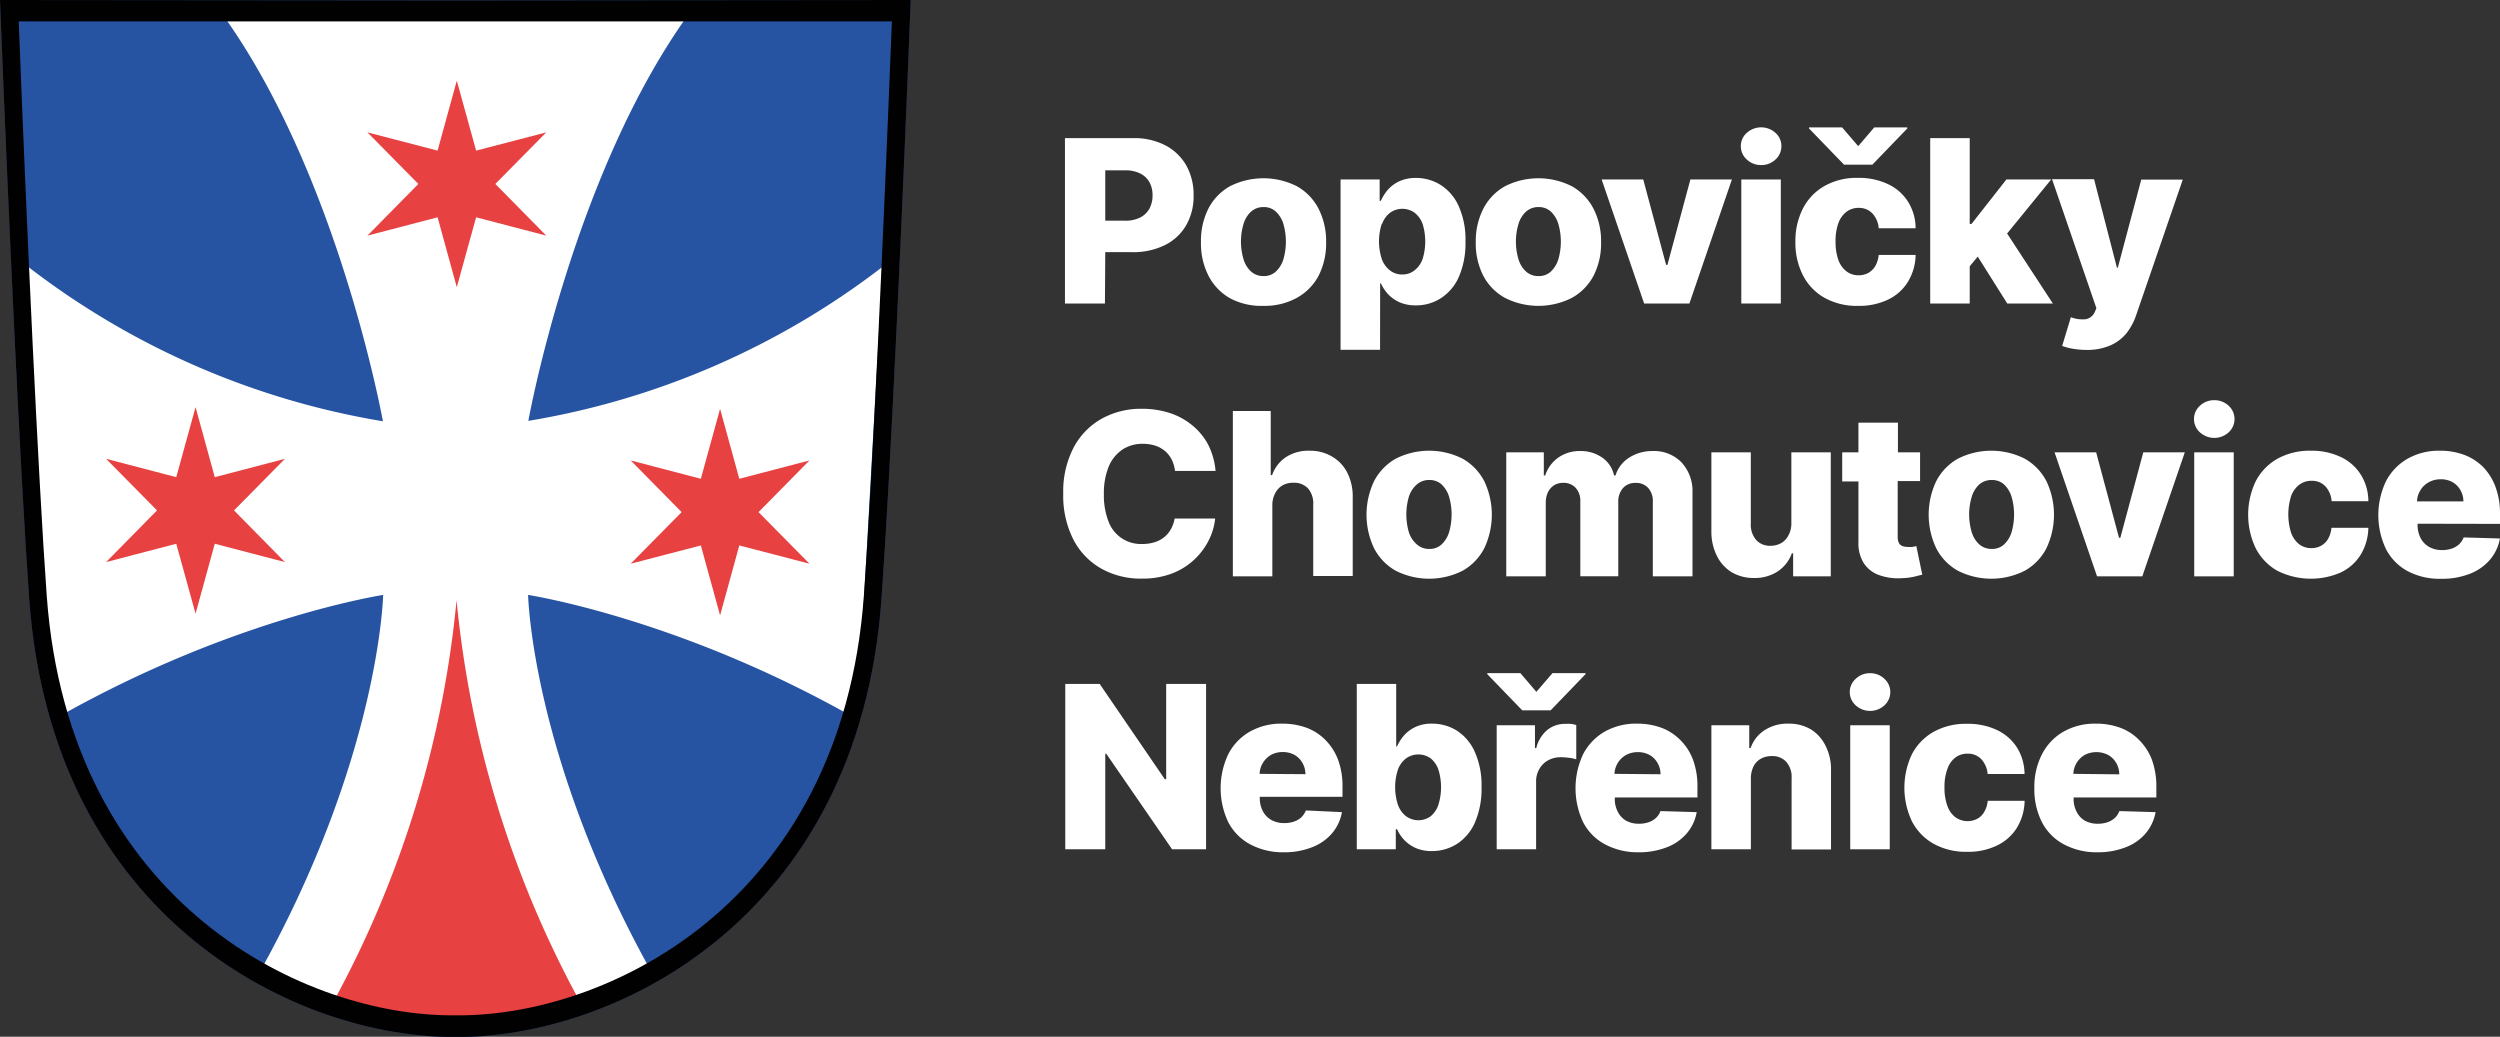 <svg id="Vrstva_1" data-name="Vrstva 1" xmlns="http://www.w3.org/2000/svg" viewBox="0 0 308.23 127.82"><rect x="0" y="0" width="308.23" height="127.82" fill="#333333" stroke="none"/><path d="M56.14.05,0,0C1,25.66,2.51,58.74,3.6,73.84c2.88,40,33.6,54.21,52.54,54,18.94.24,49.66-14,52.54-54,1.09-15.1,2.62-48.18,3.6-73.84Z" fill="#2754a2"/><path d="M108.82,32.89a97.84,97.84,0,0,1-43.68,19s5.58-31,20.27-50.84l-29.57.45L26.94,1.1C41.62,20.94,47.21,51.94,47.21,51.94a97.84,97.84,0,0,1-43.68-19L4.2,70.82l.07.23c.38.93,3.06,17.26,3.36,17.09C29,76.14,47.24,73.35,47.24,73.35s-.41,19.88-15.18,46.43c-1,1.77,8.67,3.45,10.75,5.2l12.83,1.47,15.44-2.55c-1.12-1.82,10.19-2.35,9.21-4.12C65.52,93.23,65.11,73.35,65.11,73.35s18.77,2.87,40.58,15.34Z" fill="#fff" fill-rule="evenodd"/><path d="M58,126.39s13.88-2.16,13-3.81A128.8,128.8,0,0,1,56.29,74v0a128.7,128.7,0,0,1-14.69,48.6c-.9,1.65,10.08,3.51,10.08,3.51Z" fill="#e84141"/><polygon points="24.11 50.2 26.48 58.83 35.13 56.57 28.85 62.93 35.13 69.3 26.48 67.04 24.11 75.66 21.73 67.04 13.08 69.3 19.36 62.93 13.08 56.57 21.73 58.83 24.11 50.2" fill="#e84141"/><polygon points="88.78 50.41 91.15 59.03 99.8 56.77 93.52 63.14 99.8 69.5 91.15 67.25 88.78 75.87 86.41 67.25 77.76 69.5 84.04 63.14 77.76 56.77 86.41 59.03 88.78 50.41" fill="#e84141"/><polygon points="56.32 9.95 58.7 18.57 67.35 16.32 61.07 22.68 67.35 29.05 58.7 26.79 56.32 35.41 53.95 26.79 45.3 29.05 51.58 22.68 45.3 16.32 53.95 18.57 56.32 9.95" fill="#e84141"/><path d="M56.14.05,0,0C1,25.66,2.51,58.74,3.6,73.84c2.88,40,33.6,54.21,52.54,54,18.94.24,49.66-14,52.54-54,1.09-15.1,2.62-48.18,3.6-73.84Zm50.37,73.38c-2.76,38.32-32.21,52-50.37,51.75C38,125.4,8.53,111.75,5.76,73.43,4.72,59,3.25,27.24,2.31,2.64l53.83,0,53.82,0C109,27.24,107.56,59,106.51,73.43Z" fill="#010101"/><path d="M136.27,31.09h3.35a8.79,8.79,0,0,0,4-.87,6.19,6.19,0,0,0,2.62-2.44,7.12,7.12,0,0,0,.92-3.69,7.36,7.36,0,0,0-.9-3.69,6.36,6.36,0,0,0-2.58-2.48,8.31,8.31,0,0,0-3.95-.89h-8.43V37.42h4.93ZM138.7,21a4.13,4.13,0,0,1,1.86.38,2.65,2.65,0,0,1,1.15,1.07,3.29,3.29,0,0,1,.39,1.64,3.34,3.34,0,0,1-.39,1.64,2.67,2.67,0,0,1-1.14,1.09,4,4,0,0,1-1.87.39h-2.43V21Z" fill="#fff"/><path d="M155.77,37.71a8.18,8.18,0,0,0,4.14-1A6.7,6.7,0,0,0,162.57,34a8.75,8.75,0,0,0,.93-4.12,8.78,8.78,0,0,0-.93-4.14,6.7,6.7,0,0,0-2.66-2.77,9.15,9.15,0,0,0-8.28,0A6.68,6.68,0,0,0,149,25.69a8.78,8.78,0,0,0-.93,4.14A8.75,8.75,0,0,0,149,34a6.68,6.68,0,0,0,2.65,2.77A8.21,8.21,0,0,0,155.77,37.71Zm-2.44-10.14a3.33,3.33,0,0,1,.94-1.5,2.27,2.27,0,0,1,1.53-.54,2.14,2.14,0,0,1,1.48.54,3.42,3.42,0,0,1,.94,1.5,7.86,7.86,0,0,1,0,4.44,3.44,3.44,0,0,1-.94,1.49,2.14,2.14,0,0,1-1.48.54,2.27,2.27,0,0,1-1.53-.54,3.35,3.35,0,0,1-.94-1.49,7.63,7.63,0,0,1,0-4.44Z" fill="#fff"/><path d="M170.16,34.94h.1a4.88,4.88,0,0,0,.88,1.33,4.41,4.41,0,0,0,1.42,1,4.92,4.92,0,0,0,2,.38,5.59,5.59,0,0,0,3.08-.88,6,6,0,0,0,2.22-2.62,10.36,10.36,0,0,0,.82-4.35,10.06,10.06,0,0,0-.86-4.44,5.91,5.91,0,0,0-2.24-2.58,5.68,5.68,0,0,0-3-.84,4.79,4.79,0,0,0-2.06.41,4.3,4.3,0,0,0-1.42,1.06,5.63,5.63,0,0,0-.85,1.35h-.15V22.13h-4.82v21h4.87Zm.24-7.33a3,3,0,0,1,1-1.39,2.6,2.6,0,0,1,3,0,3.14,3.14,0,0,1,1,1.4,7.38,7.38,0,0,1,0,4.3,3.06,3.06,0,0,1-1,1.41,2.31,2.31,0,0,1-1.52.51,2.35,2.35,0,0,1-1.52-.51,3.06,3.06,0,0,1-1-1.41,7,7,0,0,1,0-4.32Z" fill="#fff"/><path d="M185.54,36.72a9.13,9.13,0,0,0,8.27,0A6.7,6.7,0,0,0,196.47,34a8.75,8.75,0,0,0,.93-4.12,8.78,8.78,0,0,0-.93-4.14,6.7,6.7,0,0,0-2.66-2.77,9.13,9.13,0,0,0-8.27,0,6.64,6.64,0,0,0-2.66,2.77,8.78,8.78,0,0,0-.93,4.14,8.75,8.75,0,0,0,.93,4.12A6.64,6.64,0,0,0,185.54,36.72Zm1.69-9.15a3.33,3.33,0,0,1,.94-1.5,2.27,2.27,0,0,1,1.53-.54,2.17,2.17,0,0,1,1.49.54,3.5,3.5,0,0,1,.93,1.5,7.86,7.86,0,0,1,0,4.44,3.52,3.52,0,0,1-.93,1.49,2.17,2.17,0,0,1-1.49.54,2.27,2.27,0,0,1-1.53-.54,3.35,3.35,0,0,1-.94-1.49,7.63,7.63,0,0,1,0-4.44Z" fill="#fff"/><polygon points="208.29 37.42 213.53 22.13 208.41 22.13 205.58 32.66 205.42 32.66 202.6 22.13 197.47 22.13 202.71 37.42 208.29 37.42" fill="#fff"/><rect x="214.69" y="22.13" width="4.87" height="15.29" fill="#fff"/><path d="M217.14,20.35a2.5,2.5,0,0,0,1.76-.68,2.18,2.18,0,0,0,.73-1.65,2.14,2.14,0,0,0-.73-1.64,2.63,2.63,0,0,0-3.53,0,2.15,2.15,0,0,0-.74,1.64,2.19,2.19,0,0,0,.74,1.65A2.53,2.53,0,0,0,217.14,20.35Z" fill="#fff"/><polygon points="230.85 20.3 235.15 15.84 235.15 15.71 231.08 15.71 229.1 18.02 227.12 15.71 223.04 15.71 223.04 15.84 227.35 20.3 230.85 20.3" fill="#fff"/><path d="M224.94,36.71a8.1,8.1,0,0,0,4.15,1,8.22,8.22,0,0,0,3.71-.78,5.79,5.79,0,0,0,2.44-2.2,6.57,6.57,0,0,0,.94-3.3h-4.55a3.45,3.45,0,0,1-.42,1.37,2.41,2.41,0,0,1-.86.85,2.48,2.48,0,0,1-1.2.29,2.42,2.42,0,0,1-1.49-.48,3.06,3.06,0,0,1-1-1.4,6.58,6.58,0,0,1-.35-2.28,6.51,6.51,0,0,1,.35-2.28,3.08,3.08,0,0,1,1-1.39,2.42,2.42,0,0,1,1.49-.48,2.27,2.27,0,0,1,1.69.67,3,3,0,0,1,.79,1.84h4.55a6.21,6.21,0,0,0-.94-3.28,5.85,5.85,0,0,0-2.47-2.16,8.36,8.36,0,0,0-3.69-.77,8.07,8.07,0,0,0-4.13,1,6.7,6.7,0,0,0-2.66,2.77,8.76,8.76,0,0,0-.93,4.13,8.71,8.71,0,0,0,.93,4.11A6.62,6.62,0,0,0,224.94,36.71Z" fill="#fff"/><polygon points="242.85 32.83 243.84 31.64 247.48 37.42 253.1 37.42 247.46 28.79 252.89 22.13 247.37 22.13 243.07 27.61 242.85 27.61 242.85 17.03 237.98 17.03 237.98 37.42 242.85 37.42 242.85 32.83" fill="#fff"/><path d="M258.28,38.44a1.51,1.51,0,0,1-1.14.92,4.07,4.07,0,0,1-1.82-.25l-1.07,3.54a7.26,7.26,0,0,0,1.33.35,9.66,9.66,0,0,0,1.65.14,7.16,7.16,0,0,0,2.95-.55,5.33,5.33,0,0,0,2-1.51,7.44,7.44,0,0,0,1.18-2.19l5.76-16.75H264L261.11,33H261l-2.82-10.91H253L258.47,38Z" fill="#fff"/><path d="M138.37,55.44a4.44,4.44,0,0,1,2.55-.72,4.91,4.91,0,0,1,1.53.23,3.69,3.69,0,0,1,1.2.67,3.55,3.55,0,0,1,.82,1.06,4.27,4.27,0,0,1,.4,1.38h5a8.92,8.92,0,0,0-.92-3.25,7.78,7.78,0,0,0-2-2.41,8.45,8.45,0,0,0-2.76-1.49,11.06,11.06,0,0,0-3.43-.51,10,10,0,0,0-4.91,1.21,8.79,8.79,0,0,0-3.47,3.55,11.7,11.7,0,0,0-1.29,5.71,11.84,11.84,0,0,0,1.27,5.69,8.65,8.65,0,0,0,3.45,3.56,9.93,9.93,0,0,0,4.95,1.22,10.31,10.31,0,0,0,3.73-.63,8.43,8.43,0,0,0,4.55-4.12,7.71,7.71,0,0,0,.78-2.66l-5,0a4,4,0,0,1-.46,1.32,3.33,3.33,0,0,1-.85,1,3.57,3.57,0,0,1-1.18.61,5,5,0,0,1-1.49.21,4.25,4.25,0,0,1-4.16-2.75,8.87,8.87,0,0,1-.58-3.4,8.71,8.71,0,0,1,.57-3.33A4.67,4.67,0,0,1,138.37,55.44Z" fill="#fff"/><path d="M164.23,56.29a5.3,5.3,0,0,0-2.8-.72,5.07,5.07,0,0,0-2.9.8,4.42,4.42,0,0,0-1.69,2.21h-.17V50.67H152V71.06h4.87V62.34a3.12,3.12,0,0,1,.33-1.49,2.32,2.32,0,0,1,.91-1,2.64,2.64,0,0,1,1.34-.33,2.34,2.34,0,0,1,1.83.71,2.82,2.82,0,0,1,.63,2v8.79h4.87V61.32a6.45,6.45,0,0,0-.65-3A4.8,4.8,0,0,0,164.23,56.29Z" fill="#fff"/><path d="M183,59.33a6.76,6.76,0,0,0-2.66-2.77,9.13,9.13,0,0,0-8.27,0,6.76,6.76,0,0,0-2.66,2.77,9.64,9.64,0,0,0,0,8.26,6.7,6.7,0,0,0,2.66,2.77,9.13,9.13,0,0,0,8.27,0A6.7,6.7,0,0,0,183,67.59a9.64,9.64,0,0,0,0-8.26Zm-4.35,6.32a3.46,3.46,0,0,1-.93,1.49,2.16,2.16,0,0,1-1.48.54,2.24,2.24,0,0,1-1.53-.54,3.31,3.31,0,0,1-1-1.49,7.86,7.86,0,0,1,0-4.44,3.35,3.35,0,0,1,1-1.5,2.28,2.28,0,0,1,1.53-.53,2.2,2.2,0,0,1,1.48.53,3.5,3.5,0,0,1,.93,1.5,7.86,7.86,0,0,1,0,4.44Z" fill="#fff"/><path d="M208.67,71.06V60.77A5.21,5.21,0,0,0,207.31,57a4.71,4.71,0,0,0-3.52-1.39,5.28,5.28,0,0,0-2.94.82,4,4,0,0,0-1.67,2.19H199a3.59,3.59,0,0,0-1.44-2.19,4.6,4.6,0,0,0-2.73-.82,4.55,4.55,0,0,0-2.71.81,4.34,4.34,0,0,0-1.61,2.2h-.17V55.77h-4.63V71.06h4.87V62a3,3,0,0,1,.27-1.31,2.06,2.06,0,0,1,.76-.86,2.12,2.12,0,0,1,1.13-.3,2,2,0,0,1,1.52.61,2.36,2.36,0,0,1,.58,1.69v9.22h4.68V61.94a2.54,2.54,0,0,1,.57-1.75,2,2,0,0,1,1.58-.65,2,2,0,0,1,1.52.6,2.4,2.4,0,0,1,.59,1.75v9.17Z" fill="#fff"/><path d="M213.5,70.55a5.29,5.29,0,0,0,2.75.71,5.11,5.11,0,0,0,2.94-.82,4.48,4.48,0,0,0,1.73-2.22h.16v2.84h4.64V55.77h-4.86v8.69a3.06,3.06,0,0,1-.34,1.51,2.36,2.36,0,0,1-.93,1,2.7,2.7,0,0,1-1.31.32,2.25,2.25,0,0,1-1.76-.72,2.86,2.86,0,0,1-.66-2V55.77H211v9.75a6.69,6.69,0,0,0,.67,3A4.9,4.9,0,0,0,213.5,70.55Z" fill="#fff"/><path d="M237,70.85l-.73-3.52-.48.1a4,4,0,0,1-.59,0,1.82,1.82,0,0,1-.66-.11.86.86,0,0,1-.43-.39,1.65,1.65,0,0,1-.14-.72v-6.9h2.76V55.77H234V52.11h-4.87v3.66h-2v3.59h2v7.43a4.66,4.66,0,0,0,.62,2.58,3.73,3.73,0,0,0,1.86,1.51,7,7,0,0,0,2.94.4,7.64,7.64,0,0,0,1.5-.19Z" fill="#fff"/><path d="M252.31,67.59a9.64,9.64,0,0,0,0-8.26,6.76,6.76,0,0,0-2.66-2.77,9.13,9.13,0,0,0-8.27,0,6.7,6.7,0,0,0-2.66,2.77,9.64,9.64,0,0,0,0,8.26,6.64,6.64,0,0,0,2.66,2.77,9.13,9.13,0,0,0,8.27,0A6.7,6.7,0,0,0,252.31,67.59ZM248,65.65a3.46,3.46,0,0,1-.93,1.49,2.17,2.17,0,0,1-1.49.54,2.27,2.27,0,0,1-1.53-.54,3.3,3.3,0,0,1-.94-1.49,7.63,7.63,0,0,1,0-4.44,3.33,3.33,0,0,1,.94-1.5,2.31,2.31,0,0,1,1.53-.53,2.21,2.21,0,0,1,1.49.53,3.5,3.5,0,0,1,.93,1.5,7.86,7.86,0,0,1,0,4.44Z" fill="#fff"/><polygon points="261.42 66.31 261.26 66.31 258.44 55.77 253.31 55.77 258.55 71.06 264.13 71.06 269.37 55.77 264.25 55.77 261.42 66.31" fill="#fff"/><rect x="270.53" y="55.77" width="4.87" height="15.29" fill="#fff"/><path d="M273,49.34a2.52,2.52,0,0,0-1.76.68,2.2,2.2,0,0,0,0,3.29,2.63,2.63,0,0,0,3.53,0,2.22,2.22,0,0,0,0-3.29A2.53,2.53,0,0,0,273,49.34Z" fill="#fff"/><path d="M283.5,59.75a2.4,2.4,0,0,1,1.48-.47,2.27,2.27,0,0,1,1.7.66,3,3,0,0,1,.79,1.85H292a6.19,6.19,0,0,0-.94-3.28,5.81,5.81,0,0,0-2.47-2.17,8.36,8.36,0,0,0-3.69-.77,8.17,8.17,0,0,0-4.13,1,6.76,6.76,0,0,0-2.66,2.77,9.61,9.61,0,0,0,0,8.25,6.73,6.73,0,0,0,2.65,2.77,9.2,9.2,0,0,0,7.86.21,5.84,5.84,0,0,0,2.44-2.19,6.64,6.64,0,0,0,.94-3.31h-4.55a3.4,3.4,0,0,1-.42,1.37,2.28,2.28,0,0,1-.87.85,2.42,2.42,0,0,1-1.2.29,2.46,2.46,0,0,1-1.48-.47,3.14,3.14,0,0,1-1-1.41,7.6,7.6,0,0,1,0-4.56A3.13,3.13,0,0,1,283.5,59.75Z" fill="#fff"/><path d="M308.23,64.59V63.38a9.32,9.32,0,0,0-.55-3.34,7,7,0,0,0-1.53-2.46,6.53,6.53,0,0,0-2.34-1.5,8.41,8.41,0,0,0-3-.51,7.82,7.82,0,0,0-4,1,6.78,6.78,0,0,0-2.64,2.77,9.74,9.74,0,0,0,0,8.35,6.46,6.46,0,0,0,2.66,2.72,8.44,8.44,0,0,0,4.14.95,9.34,9.34,0,0,0,3.52-.61A6.2,6.2,0,0,0,307,69a5.53,5.53,0,0,0,1.22-2.61l-4.47-.13a2.28,2.28,0,0,1-.57.85,2.48,2.48,0,0,1-.91.53,3.59,3.59,0,0,1-1.17.18,3.17,3.17,0,0,1-1.61-.39,2.69,2.69,0,0,1-1.05-1.09,3.54,3.54,0,0,1-.37-1.64v-.13Zm-8.77-5.14a3,3,0,0,1,1.46-.36,2.91,2.91,0,0,1,1.43.34,2.63,2.63,0,0,1,1,1,2.8,2.8,0,0,1,.37,1.39H298a2.69,2.69,0,0,1,.39-1.33A2.72,2.72,0,0,1,299.46,59.45Z" fill="#fff"/><polygon points="143.78 96.07 143.61 96.07 135.58 84.32 131.34 84.32 131.34 104.71 136.27 104.71 136.27 92.94 136.4 92.94 144.51 104.71 148.7 104.71 148.7 84.32 143.78 84.32 143.78 96.07" fill="#fff"/><path d="M163.41,91.23a6.42,6.42,0,0,0-2.34-1.51,8.68,8.68,0,0,0-3-.5,7.82,7.82,0,0,0-4,1A6.75,6.75,0,0,0,151.43,93a9.81,9.81,0,0,0,0,8.36,6.54,6.54,0,0,0,2.67,2.72,8.55,8.55,0,0,0,4.14,1,9.33,9.33,0,0,0,3.52-.62,6.11,6.11,0,0,0,2.47-1.72,5.53,5.53,0,0,0,1.22-2.61L161,99.92a2.31,2.31,0,0,1-.57.86,2.47,2.47,0,0,1-.91.52,3.59,3.59,0,0,1-1.17.18,3.17,3.17,0,0,1-1.61-.39,2.69,2.69,0,0,1-1.05-1.09,3.5,3.5,0,0,1-.37-1.63v-.13h10.2V97a9.36,9.36,0,0,0-.55-3.34A7,7,0,0,0,163.41,91.23Zm-8.11,4.18a2.72,2.72,0,0,1,.39-1.33,2.88,2.88,0,0,1,1-1,3,3,0,0,1,1.46-.36,3,3,0,0,1,1.43.34,2.63,2.63,0,0,1,1,1,2.8,2.8,0,0,1,.37,1.39Z" fill="#fff"/><path d="M179.57,90.05a5.76,5.76,0,0,0-3-.83,4.65,4.65,0,0,0-2.06.41,4.3,4.3,0,0,0-1.42,1.06,5.58,5.58,0,0,0-.85,1.34h-.1V84.32h-4.86v20.39h4.81v-2.48h.15a4.83,4.83,0,0,0,.88,1.32,4.44,4.44,0,0,0,1.42,1,4.92,4.92,0,0,0,2,.38,5.73,5.73,0,0,0,3.09-.88,6,6,0,0,0,2.21-2.63,10.36,10.36,0,0,0,.82-4.35,10.06,10.06,0,0,0-.86-4.44A6,6,0,0,0,179.57,90.05Zm-2.22,9.16a3.15,3.15,0,0,1-.95,1.42,2.58,2.58,0,0,1-3.05,0,3.09,3.09,0,0,1-1-1.42,7,7,0,0,1,0-4.31,3,3,0,0,1,1-1.39,2.6,2.6,0,0,1,3.05,0,3.06,3.06,0,0,1,.95,1.4,7.35,7.35,0,0,1,0,4.29Z" fill="#fff"/><path d="M194.34,89.39a4.16,4.16,0,0,0-.67-.14,5.43,5.43,0,0,0-.69,0,3.42,3.42,0,0,0-2.2.74,4.15,4.15,0,0,0-1.37,2.25h-.16V89.42h-4.72v15.29h4.86V96.4a3,3,0,0,1,.4-1.59,2.78,2.78,0,0,1,1.08-1.07,3.22,3.22,0,0,1,1.56-.38,7.54,7.54,0,0,1,1,.07,4.09,4.09,0,0,1,.91.19Z" fill="#fff"/><polygon points="191.18 87.58 195.48 83.12 195.48 82.99 191.41 82.99 189.42 85.3 187.45 82.99 183.37 82.99 183.37 83.12 187.68 87.58 191.18 87.58" fill="#fff"/><path d="M207.16,91.23a6.42,6.42,0,0,0-2.34-1.51,8.64,8.64,0,0,0-3-.5,7.84,7.84,0,0,0-4,1A6.88,6.88,0,0,0,195.18,93a9.86,9.86,0,0,0,0,8.36,6.48,6.48,0,0,0,2.67,2.72,8.51,8.51,0,0,0,4.13,1,9.39,9.39,0,0,0,3.53-.62,6.07,6.07,0,0,0,2.46-1.72,5.44,5.44,0,0,0,1.22-2.61l-4.47-.13a2.1,2.1,0,0,1-.57.86,2.5,2.5,0,0,1-.9.52,3.61,3.61,0,0,1-1.18.18,3.17,3.17,0,0,1-1.61-.39,2.6,2.6,0,0,1-1-1.09,3.38,3.38,0,0,1-.37-1.63v-.13h10.19V97a9.36,9.36,0,0,0-.55-3.34A6.72,6.72,0,0,0,207.16,91.23Zm-8.11,4.18a2.8,2.8,0,0,1,1.42-2.32,3,3,0,0,1,1.46-.36,3,3,0,0,1,1.43.34,2.56,2.56,0,0,1,1,1,2.7,2.7,0,0,1,.37,1.39Z" fill="#fff"/><path d="M223.29,89.94a5.3,5.3,0,0,0-2.8-.72,5.18,5.18,0,0,0-2.92.8,4.3,4.3,0,0,0-1.73,2.2h-.17v-2.8H211v15.29h4.87V96a3.39,3.39,0,0,1,.32-1.5,2.23,2.23,0,0,1,.9-.95,2.7,2.7,0,0,1,1.35-.33,2.29,2.29,0,0,1,1.8.72,2.81,2.81,0,0,1,.65,2v8.79h4.86V95a6.39,6.39,0,0,0-.65-3A4.93,4.93,0,0,0,223.29,89.94Z" fill="#fff"/><rect x="228.12" y="89.42" width="4.87" height="15.29" fill="#fff"/><path d="M230.56,83a2.49,2.49,0,0,0-1.76.69,2.19,2.19,0,0,0,0,3.28,2.63,2.63,0,0,0,3.53,0,2.21,2.21,0,0,0,0-3.28A2.49,2.49,0,0,0,230.56,83Z" fill="#fff"/><path d="M241.09,93.39a2.44,2.44,0,0,1,1.48-.47,2.26,2.26,0,0,1,1.7.67,3.06,3.06,0,0,1,.79,1.84h4.55a6.28,6.28,0,0,0-.94-3.28A5.93,5.93,0,0,0,246.2,90a8.37,8.37,0,0,0-3.7-.76,8.13,8.13,0,0,0-4.12,1A6.76,6.76,0,0,0,235.72,93a9.66,9.66,0,0,0,0,8.25,6.7,6.7,0,0,0,2.66,2.77,8.19,8.19,0,0,0,4.14,1,8.1,8.1,0,0,0,3.72-.79,5.84,5.84,0,0,0,2.44-2.19,6.68,6.68,0,0,0,.94-3.31h-4.55a3.25,3.25,0,0,1-.43,1.37,2.19,2.19,0,0,1-.86.85,2.59,2.59,0,0,1-2.68-.18,2.92,2.92,0,0,1-1-1.4,6.4,6.4,0,0,1-.36-2.29,6.25,6.25,0,0,1,.36-2.27A3,3,0,0,1,241.09,93.39Z" fill="#fff"/><path d="M263.73,91.23a6.26,6.26,0,0,0-2.34-1.51,8.59,8.59,0,0,0-3-.5,7.82,7.82,0,0,0-4,1A6.75,6.75,0,0,0,251.76,93a8.73,8.73,0,0,0-.94,4.15,8.93,8.93,0,0,0,.93,4.21,6.48,6.48,0,0,0,2.67,2.72,8.55,8.55,0,0,0,4.14,1,9.33,9.33,0,0,0,3.52-.62,6.11,6.11,0,0,0,2.47-1.72,5.63,5.63,0,0,0,1.22-2.61l-4.47-.13a2.31,2.31,0,0,1-.57.86,2.55,2.55,0,0,1-.91.52,3.59,3.59,0,0,1-1.17.18,3.21,3.21,0,0,1-1.62-.39,2.6,2.6,0,0,1-1-1.09,3.38,3.38,0,0,1-.37-1.63v-.13h10.2V97a9.58,9.58,0,0,0-.55-3.34A6.87,6.87,0,0,0,263.73,91.23Zm-8.1,4.18a2.72,2.72,0,0,1,.39-1.33,2.85,2.85,0,0,1,1-1,3.18,3.18,0,0,1,2.9,0,2.63,2.63,0,0,1,1,1,2.8,2.8,0,0,1,.37,1.39Z" fill="#fff"/></svg>